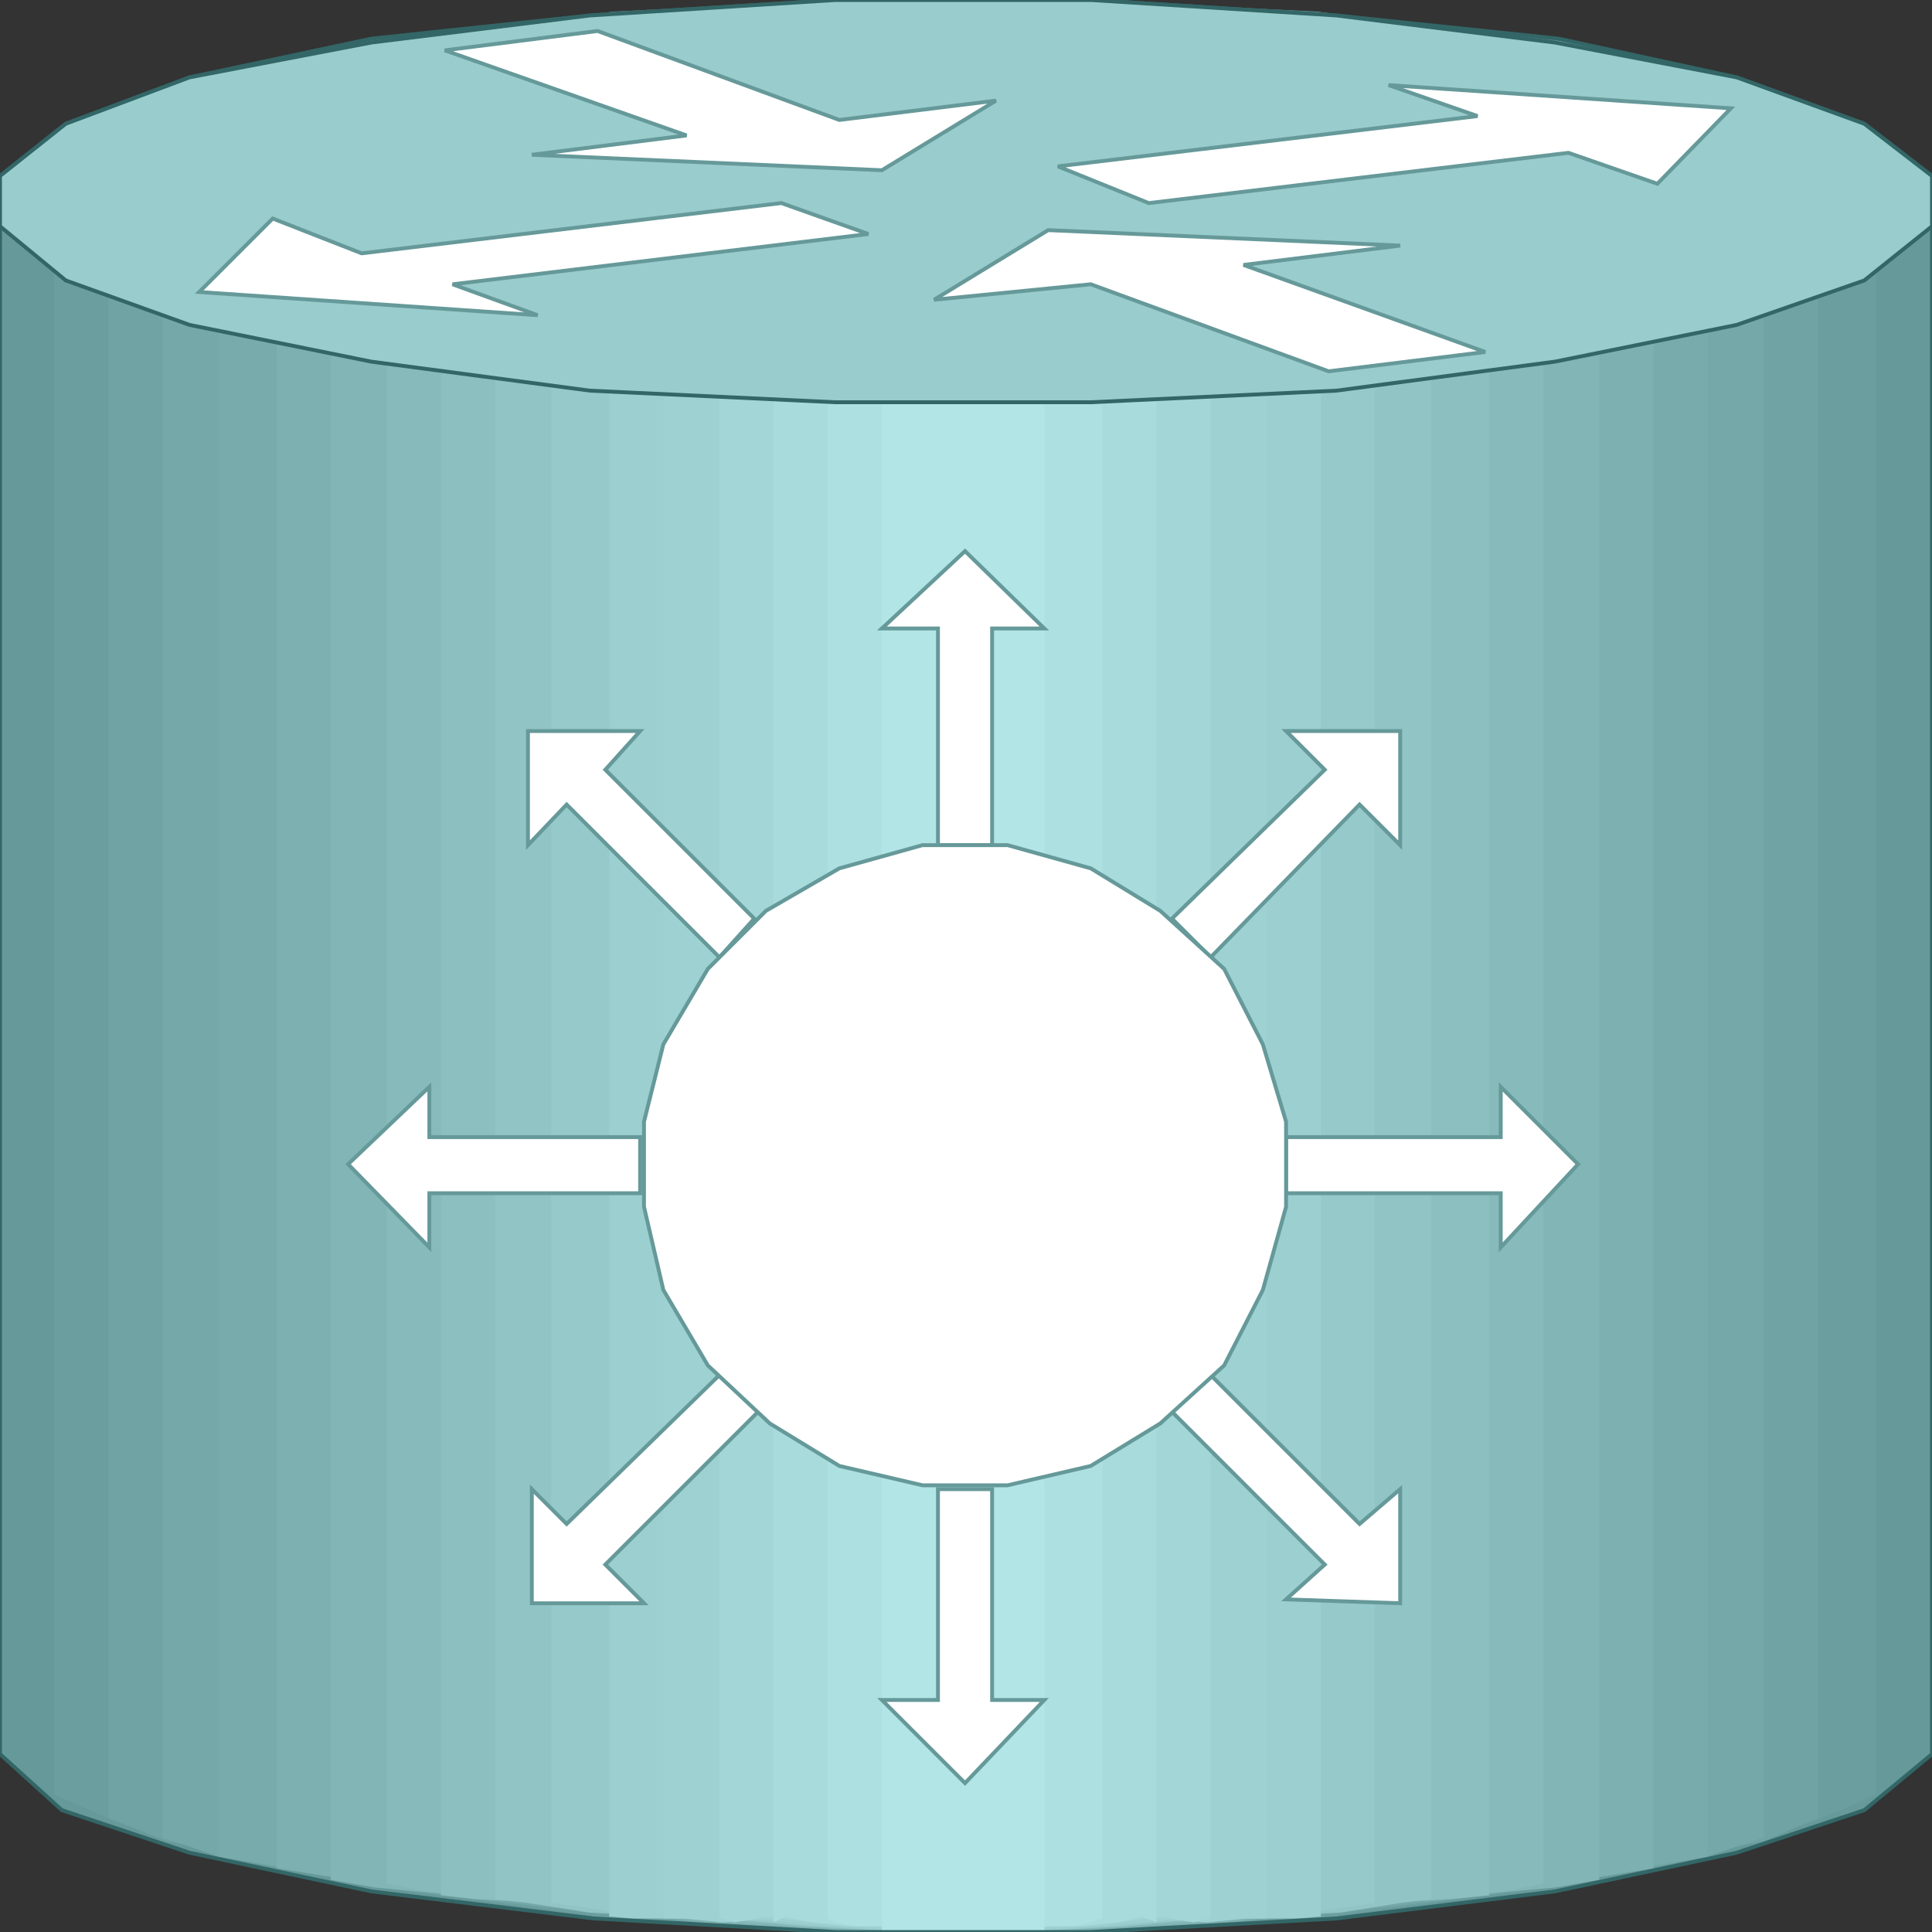 <svg width="150" height="150" viewBox="0 0 150 150" fill="none" xmlns="http://www.w3.org/2000/svg">
<rect x="0" y="0" width="150" height="150" fill="#333333" stroke="none"/>
<g clip-path="url(#clip0_2109_212859)">
<path d="M150 136.186L144.745 140.541L134.835 143.844L120.721 146.847L103.754 148.949L84.685 150H64.865L46.096 148.949L28.829 146.847L14.715 143.844L4.805 140.541L0 136.186V13.664L5.105 9.61L14.715 6.006L28.829 3.003L45.796 1.201L64.865 0H84.685L103.754 1.201L121.021 3.003L134.835 6.006L144.745 9.61L150 13.664V136.186Z" fill="#669999"/>
<path d="M145.646 139.339L140.841 141.441L131.381 144.144L118.018 146.847L102.252 148.949L84.084 150H65.615L47.597 148.949L31.531 146.847L18.468 144.144L9.009 141.441L4.204 139.339V12.613L9.009 9.009L18.468 5.706L31.531 3.003L47.597 0.901L65.615 0H84.084L102.252 0.901L118.318 3.003L131.381 5.706L140.841 9.009L145.646 12.613V139.339Z" fill="#6B9E9E"/>
<path d="M141.141 141.141L136.937 142.943L128.078 144.745L115.615 147.147L100.45 148.949L83.784 150H66.066L49.399 148.949L34.234 147.147L21.772 144.745L12.913 142.943L8.408 141.141V11.862L12.913 8.408L21.772 5.105L33.934 2.703L49.099 0.901L66.066 0H83.784L100.45 0.901L115.615 2.703L128.078 5.105L136.636 8.408L141.141 11.862V141.141Z" fill="#70A3A3"/>
<path d="M136.937 142.643L132.582 144.144L124.774 145.646L112.913 147.447L98.949 148.949L83.183 150H66.666L50.901 148.949L36.937 147.447L25.225 145.646L16.967 144.144L12.612 142.643V10.811L16.967 7.808L25.225 4.805L36.636 2.402L50.901 0.901L66.666 0H83.183L98.949 0.901L113.213 2.402L124.474 4.805L132.582 7.808L136.937 10.811V142.643Z" fill="#75A8A8"/>
<path d="M132.582 144.144L128.679 144.745L121.021 146.246L110.21 147.447L97.147 148.949L82.432 150H67.417L52.402 148.949L39.339 147.447L28.829 146.246L20.871 144.745L16.967 144.144V10.21L20.871 7.207L28.829 4.505L39.339 2.402L52.402 0.901L67.417 0H82.432L97.147 0.901L110.51 2.402L121.021 4.505L128.679 7.207L132.582 10.21V144.144Z" fill="#78ABAB"/>
<path d="M128.379 145.045L124.775 145.646L117.718 146.547L107.808 147.748L95.496 149.249L81.832 150H68.018L54.355 149.249L42.042 147.748L32.132 146.547L25.225 145.646L21.472 145.045V9.309L25.225 6.607L32.132 4.204L42.042 2.102L54.355 0.901L68.018 0H81.832L95.496 0.601L107.808 2.102L117.718 4.204L124.775 6.607L128.379 9.309V145.045Z" fill="#7DB0B0"/>
<path d="M124.174 145.946L120.721 146.547L114.114 147.147L104.955 148.048L93.694 149.249L81.382 150H68.469L55.856 149.249L44.895 148.048L35.435 147.147L29.129 146.547L25.676 145.946V8.408L29.129 6.006L35.435 3.604L44.595 2.102L55.856 0.601L68.318 0H81.382L93.694 0.601L104.955 2.102L114.114 3.604L120.721 6.006L124.174 8.408V145.946Z" fill="#82B5B5"/>
<path d="M119.82 146.246L116.817 146.847L110.811 147.447L102.553 148.048L92.192 149.249L80.631 150H68.769L57.658 149.249L47.297 148.048L39.039 147.447L33.033 146.847L30.03 146.246V7.508L33.033 5.405L39.039 3.303L47.297 1.802L57.658 0.601L68.769 0H80.631L92.192 0.601L102.553 1.802L110.811 3.303L116.817 5.405L119.82 7.508V146.246Z" fill="#87BABA"/>
<path d="M115.616 147.147L112.613 147.447L107.357 147.748L99.85 148.499L90.391 149.249L80.03 150H69.52L59.159 149.249L50 148.499L42.493 147.748L36.937 147.447L34.234 147.147V6.607L36.937 4.805L42.493 3.003L50 1.351L59.159 0.601L69.52 0H80.03L90.391 0.601L99.85 1.351L107.357 3.003L112.613 4.805L115.616 6.607V147.147Z" fill="#8CBFBF"/>
<path d="M111.111 147.447L108.709 147.748L104.054 148.499L97.147 148.799L88.889 149.249L79.73 150H70.12L60.961 149.249L52.703 148.799L45.796 148.499L40.991 147.748L38.438 147.447V6.006L41.291 4.204L45.796 2.703L52.402 1.351L60.961 0.601L70.12 0H79.73L88.889 0.601L97.147 1.351L104.054 2.703L108.709 4.204L111.111 6.006V147.447Z" fill="#91C4C4"/>
<path d="M106.757 147.748L104.655 148.048L100.451 148.799H94.745L87.388 149.55L79.129 150H70.721L62.463 149.55L55.105 148.799H49.4L45.195 148.048L42.793 147.748V5.105L45.195 3.604L49.4 2.102L55.105 1.201L62.463 0.601L70.721 0H79.129L87.388 0.3L94.745 1.201L100.451 2.102L104.655 3.604L106.757 5.105V147.748Z" fill="#96C9C9"/>
<path d="M102.552 148.799L100.75 148.949H97.147H91.891L85.585 149.55L78.528 150H71.321L64.264 149.55L57.958 148.949H52.702H49.099L47.297 148.799V4.204L49.099 3.003L52.702 1.802L57.958 0.901L64.264 0.3L71.321 0H78.528L85.585 0.3L91.891 0.901L97.147 1.802L100.75 3.003L102.552 4.204V148.799Z" fill="#9CCFCF"/>
<path d="M98.349 148.949H96.847L93.694 149.249L89.19 148.949L84.085 149.55L77.928 150H71.922L65.766 149.55L60.361 148.949L56.157 149.249L53.004 148.949H51.502V3.303L53.004 2.402L56.157 1.351L60.361 0.901L65.766 0.3L71.922 0H77.928L84.085 0.3L89.19 0.901L93.694 1.351L96.847 2.402L98.349 3.303V148.949Z" fill="#9ED1D1"/>
<path d="M93.994 148.949L92.642 149.249L90.09 148.799L86.786 149.249L82.132 149.55L77.327 150H72.522L67.717 149.55L63.063 149.249L59.459 148.799L57.057 149.249L55.855 148.949V2.402L57.057 1.802L59.459 1.201L63.063 0.601L67.417 0.3L72.222 0H77.327L82.132 0.3L86.786 0.601L90.09 1.201L92.642 1.802L93.994 2.402V148.949Z" fill="#A3D6D6"/>
<path d="M89.79 149.249L88.589 148.799L86.787 149.249L84.085 149.55H80.631L76.727 150H72.823L69.22 149.55H65.766L63.063 149.249L60.961 148.799L60.06 149.249V1.802L60.961 1.201L63.063 0.901L65.766 0.3H69.22L72.823 0H76.727L80.631 0.3H84.085L86.787 0.901L88.589 1.201L89.79 1.802V149.249Z" fill="#A8DBDB"/>
<path d="M85.586 148.949L84.685 149.249L83.484 149.55H81.382L78.829 150H76.126H73.424H71.021L68.319 149.55H66.367L64.865 149.249L64.265 148.949V0.901L65.165 0.601L66.367 0.3H68.319L71.021 0H73.424H76.126H78.829L81.382 0.3H83.484L84.685 0.601L85.586 0.901V148.949Z" fill="#ADE0E0"/>
<path d="M81.081 150H80.631H79.73H78.529H77.328H75.526H74.024H72.523H71.021H69.82H68.769H68.469V0H69.219H69.82H71.021H72.523H74.024H75.526H77.328H78.529H79.73H80.631H81.081V150Z" fill="#B2E5E5"/>
<path d="M150 136.186L144.745 140.541L134.835 143.844L120.721 146.847L103.754 148.949L84.685 150H64.865L46.096 148.949L28.829 146.847L14.715 143.844L4.805 140.541L0 136.186V13.664L5.105 9.61L14.715 6.006L28.829 3.003L45.796 1.201L64.865 0H84.685L103.754 1.201L121.021 3.003L134.835 6.006L144.745 9.61L150 13.664V136.186Z" stroke="#336666" stroke-width="0.3"/>
<path d="M134.835 25.225L120.721 28.078L103.754 30.33L84.685 31.231H64.865L45.796 30.33L28.829 28.078L14.715 25.225L5.105 21.772L0 17.568V13.664L5.105 9.61L14.715 6.006L28.829 3.303L45.796 1.201L64.865 0H84.685L103.754 1.201L120.721 3.303L134.835 6.006L144.745 9.61L150 13.664V17.568L144.745 21.772L134.835 25.225Z" fill="#99CCCC" stroke="#336666" stroke-width="0.3"/>
<path d="M84.685 22.071L103.153 28.828L115.315 27.327L96.546 20.57L108.709 19.068L81.381 17.867L72.522 23.273L84.685 22.071Z" fill="white" stroke="#669999" stroke-width="0.3"/>
<path d="M65.165 9.313L46.396 2.406L34.534 3.908L53.303 10.514L41.291 12.016L68.468 13.217L77.327 7.812L65.165 9.313Z" fill="white" stroke="#669999" stroke-width="0.3"/>
<path d="M121.771 11.865L89.189 15.768L82.132 12.916L114.714 9.012L107.808 6.609L134.384 8.411L128.678 14.267L121.771 11.865Z" fill="white" stroke="#669999" stroke-width="0.3"/>
<path d="M28.078 19.669L60.661 15.766L67.418 18.168L35.136 22.072L41.742 24.474L15.466 22.672L21.172 16.967L28.078 19.669Z" fill="white" stroke="#669999" stroke-width="0.3"/>
<path d="M72.823 65.612V48.795H68.469L74.925 42.789L81.081 48.795H77.027V65.612H72.823Z" fill="white" stroke="#669999" stroke-width="0.3"/>
<path d="M77.027 115.617V131.984H81.081L74.925 138.44L68.469 131.984H72.823V115.617H77.027Z" fill="white" stroke="#669999" stroke-width="0.3"/>
<path d="M49.7 92.641H33.334V96.845L27.027 90.389L33.334 84.383V88.287H49.7V92.641Z" fill="white" stroke="#669999" stroke-width="0.3"/>
<path d="M99.85 88.287H116.516V84.383L122.522 90.389L116.516 96.845V92.641H99.85V88.287Z" fill="white" stroke="#669999" stroke-width="0.3"/>
<path d="M90.991 71.322L102.853 59.761L99.85 56.758H108.709V65.617L105.556 62.464L93.994 74.325L90.991 71.322Z" fill="white" stroke="#669999" stroke-width="0.3"/>
<path d="M58.859 109.611L46.997 121.473L50 124.476H41.291V115.617L43.994 118.319L55.856 106.758L58.859 109.611Z" fill="white" stroke="#669999" stroke-width="0.3"/>
<path d="M55.856 74.325L43.994 62.464L40.991 65.617V56.758H49.7L46.997 59.761L58.559 71.322L55.856 74.325Z" fill="white" stroke="#669999" stroke-width="0.3"/>
<path d="M93.994 106.758L105.556 118.319L108.709 115.617V124.476L99.85 124.175L102.853 121.473L90.991 109.611L93.994 106.758Z" fill="white" stroke="#669999" stroke-width="0.3"/>
<path d="M84.685 113.815L78.228 115.317H71.622L65.165 113.815L59.76 110.512L54.955 106.008L51.502 100.152L50 93.695V87.089L51.502 81.083L54.955 75.227L59.459 70.722L65.165 67.419L71.622 65.617H78.228L84.685 67.419L90.09 70.722L95.045 75.227L98.048 81.083L99.85 87.089V93.695L98.048 100.152L95.045 106.008L90.09 110.512L84.685 113.815Z" fill="white" stroke="#669999" stroke-width="0.3"/>
</g>
<defs>
<clipPath id="clip0_2109_212859">
<rect width="150" height="150" fill="white"/>
</clipPath>
</defs>
</svg>
